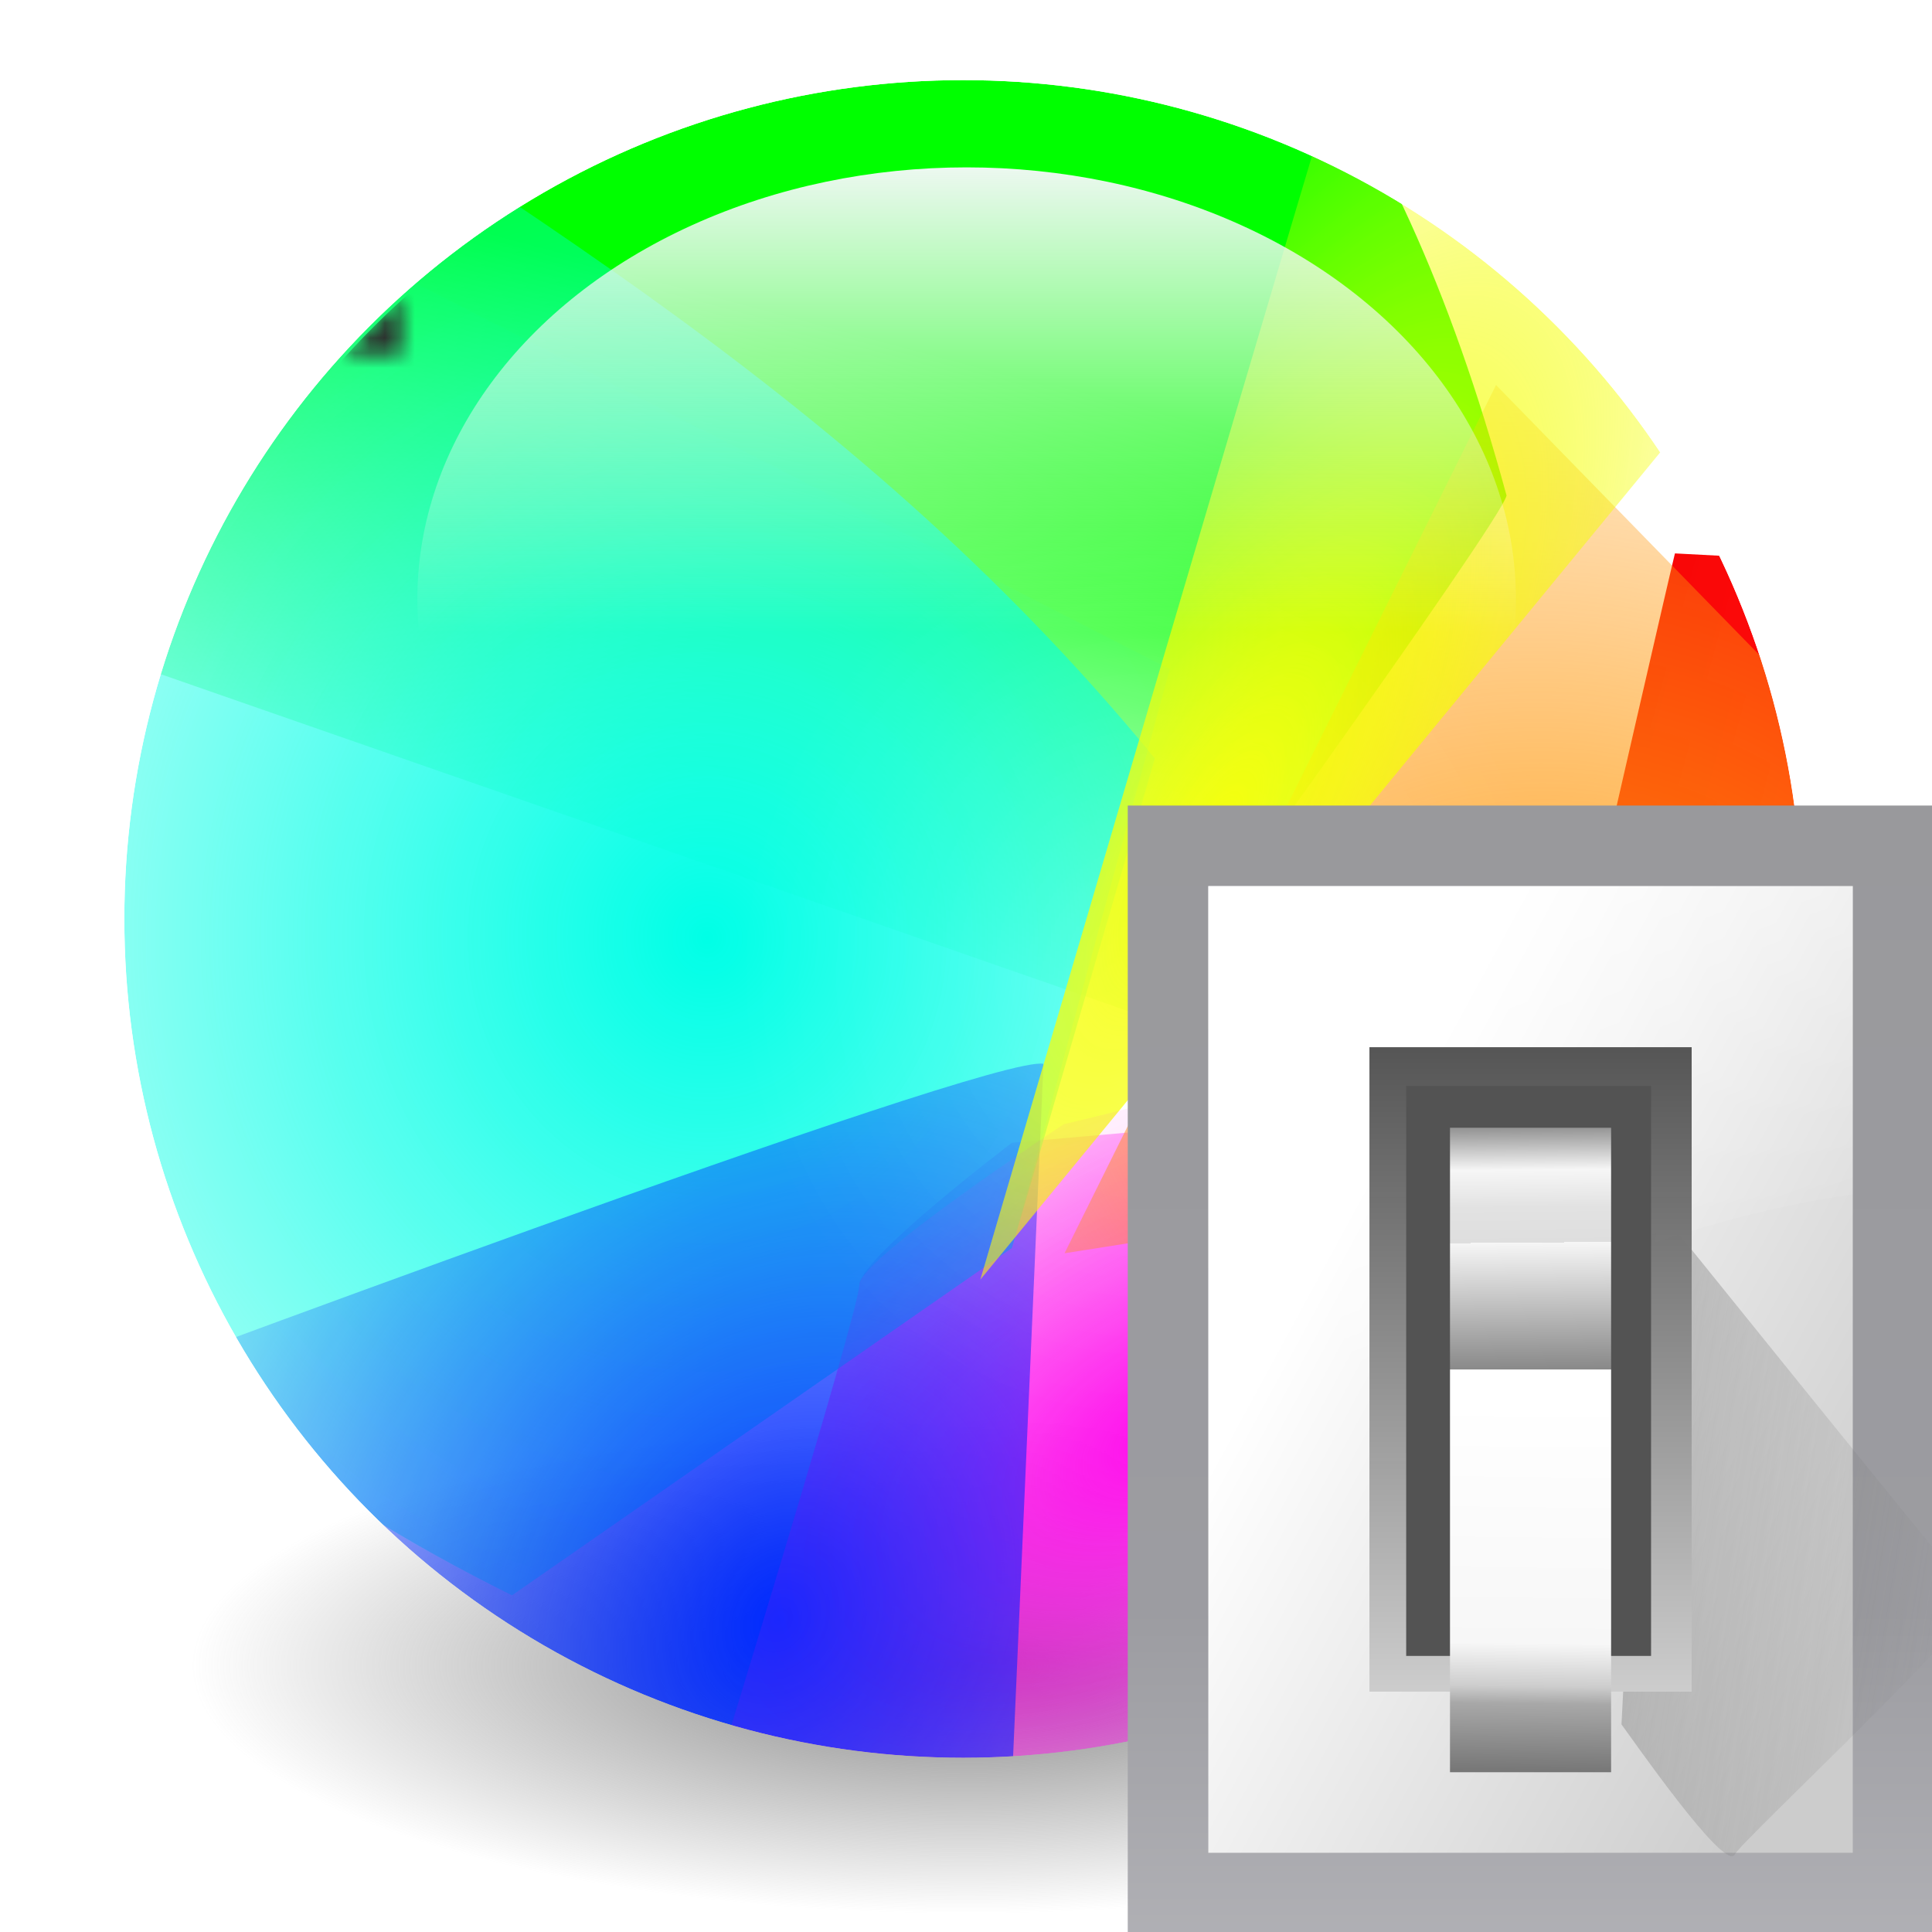 <?xml version="1.0" encoding="UTF-8" standalone="no"?>
<svg
   xmlns:dc="http://purl.org/dc/elements/1.1/"
   xmlns:cc="http://creativecommons.org/ns#"
   xmlns:rdf="http://www.w3.org/1999/02/22-rdf-syntax-ns#"
   xmlns:svg="http://www.w3.org/2000/svg"
   xmlns="http://www.w3.org/2000/svg"
   xmlns:xlink="http://www.w3.org/1999/xlink"
   xmlns:sodipodi="http://sodipodi.sourceforge.net/DTD/sodipodi-0.dtd"
   xmlns:inkscape="http://www.inkscape.org/namespaces/inkscape"
   enable-background="new 0 0 128 128"
   height="24"
   viewBox="0 0 24 24"
   width="24"
   version="1.1"
   id="svg3546"
   sodipodi:docname="lc_colorsettings.svg"
   inkscape:version="0.92.4 (unknown)"
   inkscape:export-filename="/home/rizmut/Dokumen/Rizmut/Github/libreoffice-style-karasa-jaga/build/next/cmd/lc_colorsettings.png"
   inkscape:export-xdpi="96"
   inkscape:export-ydpi="96">
  <defs
     id="defs3550">
    <radialGradient
       inkscape:collect="always"
       xlink:href="#linearGradient3931"
       id="radialGradient3933"
       cx="16.933"
       cy="292.767"
       fx="16.933"
       fy="292.767"
       r="13.229"
       gradientTransform="matrix(1,0,0,0.32,0,199.081)"
       gradientUnits="userSpaceOnUse" />
    <linearGradient
       inkscape:collect="always"
       id="linearGradient3931">
      <stop
         style="stop-color:#818181;stop-opacity:1;"
         offset="0"
         id="stop3927" />
      <stop
         style="stop-color:#818181;stop-opacity:0;"
         offset="1"
         id="stop3929" />
    </linearGradient>
    <filter
       inkscape:collect="always"
       style="color-interpolation-filters:sRGB"
       id="filter3939"
       x="-0.016"
       width="1.032"
       y="-0.05"
       height="1.099">
      <feGaussianBlur
         inkscape:collect="always"
         stdDeviation="0.175"
         id="feGaussianBlur3941" />
    </filter>
    <clipPath
       clipPathUnits="userSpaceOnUse"
       id="clipPath3796">
      <circle
         style="opacity:1;fill:none;fill-opacity:0.902;stroke:#000000;stroke-width:3.799;stroke-linecap:round;stroke-linejoin:round;stroke-miterlimit:4;stroke-dasharray:none;stroke-dashoffset:0;stroke-opacity:1"
         id="circle3798"
         cx="241.029"
         cy="62.757"
         r="56.359" />
    </clipPath>
    <radialGradient
       inkscape:collect="always"
       xlink:href="#linearGradient3863"
       id="radialGradient3646"
       gradientUnits="userSpaceOnUse"
       gradientTransform="matrix(1,0,0,1.09,0,-6.021)"
       cx="253.321"
       cy="66.658"
       fx="253.321"
       fy="66.658"
       r="27.4" />
    <linearGradient
       id="linearGradient3863"
       inkscape:collect="always">
      <stop
         id="stop3865"
         offset="0"
         style="stop-color:#ffffff;stop-opacity:1;" />
      <stop
         id="stop3867"
         offset="1"
         style="stop-color:#ffffff;stop-opacity:0;" />
    </linearGradient>
    <filter
       style="color-interpolation-filters:sRGB"
       id="filter3871"
       inkscape:collect="always">
      <feGaussianBlur
         id="feGaussianBlur3873"
         stdDeviation="2.212"
         inkscape:collect="always" />
    </filter>
    <linearGradient
       inkscape:collect="always"
       xlink:href="#linearGradient3749"
       id="linearGradient3628"
       gradientUnits="userSpaceOnUse"
       x1="240.051"
       y1="24.921"
       x2="228.194"
       y2="69.172" />
    <linearGradient
       id="linearGradient3749"
       inkscape:collect="always">
      <stop
         id="stop3751"
         offset="0"
         style="stop-color:#00ff00;stop-opacity:1;" />
      <stop
         id="stop3753"
         offset="1"
         style="stop-color:#00ff00;stop-opacity:0;" />
    </linearGradient>
    <filter
       style="color-interpolation-filters:sRGB"
       height="1.322"
       y="-0.161"
       width="1.235"
       x="-0.118"
       id="filter3815"
       inkscape:collect="always">
      <feGaussianBlur
         id="feGaussianBlur3817"
         stdDeviation="5.827"
         inkscape:collect="always" />
    </filter>
    <linearGradient
       inkscape:collect="always"
       xlink:href="#linearGradient3930"
       id="linearGradient3630"
       gradientUnits="userSpaceOnUse"
       x1="295.571"
       y1="67.719"
       x2="262.895"
       y2="58.964" />
    <linearGradient
       inkscape:collect="always"
       id="linearGradient3930">
      <stop
         style="stop-color:#ff0c0c;stop-opacity:1;"
         offset="0"
         id="stop3932" />
      <stop
         style="stop-color:#f00000;stop-opacity:1"
         offset="1"
         id="stop3934" />
    </linearGradient>
    <filter
       style="color-interpolation-filters:sRGB"
       height="1.432"
       y="-0.216"
       width="1.706"
       x="-0.353"
       id="filter3795"
       inkscape:collect="always">
      <feGaussianBlur
         id="feGaussianBlur3797"
         stdDeviation="5.827"
         inkscape:collect="always" />
    </filter>
    <radialGradient
       inkscape:collect="always"
       xlink:href="#linearGradient3701"
       id="radialGradient3652"
       gradientUnits="userSpaceOnUse"
       gradientTransform="matrix(1.151,-0.665,0.36,0.623,-73.821,213.904)"
       cx="258.323"
       cy="88.262"
       fx="258.323"
       fy="88.262"
       r="41.366" />
    <linearGradient
       id="linearGradient3701"
       inkscape:collect="always">
      <stop
         id="stop3703"
         offset="0"
         style="stop-color:#ff0cec;stop-opacity:1;" />
      <stop
         id="stop3705"
         offset="1"
         style="stop-color:#ff0cec;stop-opacity:0;" />
    </linearGradient>
    <filter
       style="color-interpolation-filters:sRGB"
       height="1.565"
       y="-0.283"
       width="1.338"
       x="-0.169"
       id="filter3803"
       inkscape:collect="always">
      <feGaussianBlur
         id="feGaussianBlur3805"
         stdDeviation="5.827"
         inkscape:collect="always" />
    </filter>
    <radialGradient
       inkscape:collect="always"
       xlink:href="#linearGradient3729"
       id="radialGradient3654"
       gradientUnits="userSpaceOnUse"
       gradientTransform="matrix(2.14,0,0,1.775,-315.111,-47.802)"
       cx="276.302"
       cy="61.709"
       fx="279.13"
       fy="71.517"
       r="28.961" />
    <linearGradient
       id="linearGradient3729"
       inkscape:collect="always">
      <stop
         id="stop3731"
         offset="0"
         style="stop-color:#ff980c;stop-opacity:1;" />
      <stop
         id="stop3733"
         offset="1"
         style="stop-color:#ff980c;stop-opacity:0" />
    </linearGradient>
    <filter
       style="color-interpolation-filters:sRGB"
       height="1.595"
       y="-0.297"
       width="1.491"
       x="-0.246"
       id="filter3799"
       inkscape:collect="always">
      <feGaussianBlur
         id="feGaussianBlur3801"
         stdDeviation="5.827"
         inkscape:collect="always" />
    </filter>
    <radialGradient
       inkscape:collect="always"
       xlink:href="#linearGradient3759"
       id="radialGradient3656"
       gradientUnits="userSpaceOnUse"
       gradientTransform="matrix(1.72,0,0,1.852,-161.103,-54.514)"
       cx="223.799"
       cy="64.007"
       fx="223.799"
       fy="64.007"
       r="41.512" />
    <linearGradient
       id="linearGradient3759"
       inkscape:collect="always">
      <stop
         id="stop3761"
         offset="0"
         style="stop-color:#00ffe6;stop-opacity:1;" />
      <stop
         id="stop3763"
         offset="1"
         style="stop-color:#00ffe6;stop-opacity:0;" />
    </linearGradient>
    <filter
       style="color-interpolation-filters:sRGB"
       height="1.316"
       y="-0.158"
       width="1.277"
       x="-0.138"
       id="filter3811"
       inkscape:collect="always">
      <feGaussianBlur
         id="feGaussianBlur3813"
         stdDeviation="5.827"
         inkscape:collect="always" />
    </filter>
    <radialGradient
       inkscape:collect="always"
       xlink:href="#linearGradient3769"
       id="radialGradient3658"
       gradientUnits="userSpaceOnUse"
       gradientTransform="matrix(1.32,0.762,-0.94,1.627,26.301,-229.367)"
       cx="226.296"
       cy="102.511"
       fx="226.296"
       fy="102.511"
       r="32.88" />
    <linearGradient
       id="linearGradient3769"
       inkscape:collect="always">
      <stop
         id="stop3771"
         offset="0"
         style="stop-color:#002aff;stop-opacity:1;" />
      <stop
         id="stop3773"
         offset="1"
         style="stop-color:#002aff;stop-opacity:0;" />
    </linearGradient>
    <filter
       style="color-interpolation-filters:sRGB"
       height="1.38"
       y="-0.19"
       width="1.425"
       x="-0.213"
       id="filter3807"
       inkscape:collect="always">
      <feGaussianBlur
         id="feGaussianBlur3809"
         stdDeviation="5.827"
         inkscape:collect="always" />
    </filter>
    <radialGradient
       inkscape:collect="always"
       xlink:href="#linearGradient3787"
       id="radialGradient3660"
       gradientUnits="userSpaceOnUse"
       gradientTransform="matrix(0.866,0.5,-1.343,2.325,104.002,-192.132)"
       cx="257.917"
       cy="51.729"
       fx="257.917"
       fy="51.729"
       r="25.279" />
    <linearGradient
       id="linearGradient3787">
      <stop
         id="stop3789"
         offset="0"
         style="stop-color:#f5ff00;stop-opacity:1;" />
      <stop
         id="stop3791"
         offset="1"
         style="stop-color:#f5ff00;stop-opacity:0.152;" />
    </linearGradient>
    <filter
       style="color-interpolation-filters:sRGB"
       height="1.326"
       y="-0.163"
       width="1.553"
       x="-0.277"
       id="filter3819"
       inkscape:collect="always">
      <feGaussianBlur
         id="feGaussianBlur3821"
         stdDeviation="5.827"
         inkscape:collect="always" />
    </filter>
    <radialGradient
       inkscape:collect="always"
       xlink:href="#linearGradient3701"
       id="radialGradient3662"
       gradientUnits="userSpaceOnUse"
       gradientTransform="matrix(1.151,-0.665,0.36,0.623,-73.821,213.904)"
       cx="258.323"
       cy="88.262"
       fx="258.323"
       fy="88.262"
       r="41.366" />
    <radialGradient
       inkscape:collect="always"
       xlink:href="#linearGradient3759"
       id="radialGradient3664"
       gradientUnits="userSpaceOnUse"
       gradientTransform="matrix(1.72,0,0,1.852,-161.103,-54.514)"
       cx="223.799"
       cy="64.007"
       fx="223.799"
       fy="64.007"
       r="41.512" />
    <radialGradient
       inkscape:collect="always"
       xlink:href="#linearGradient3787"
       id="radialGradient3666"
       gradientUnits="userSpaceOnUse"
       gradientTransform="matrix(0.866,0.5,-1.343,2.325,104.002,-192.132)"
       cx="257.917"
       cy="51.729"
       fx="257.917"
       fy="51.729"
       r="25.279" />
    <radialGradient
       inkscape:collect="always"
       xlink:href="#linearGradient3863"
       id="radialGradient3668"
       gradientUnits="userSpaceOnUse"
       gradientTransform="matrix(1,0,0,1.09,0,-6.021)"
       cx="253.321"
       cy="66.658"
       fx="253.321"
       fy="66.658"
       r="27.4" />
    <linearGradient
       inkscape:collect="always"
       xlink:href="#linearGradient3806"
       id="linearGradient3808"
       x1="16.933"
       y1="265.964"
       x2="16.933"
       y2="281.125"
       gradientUnits="userSpaceOnUse"
       gradientTransform="matrix(0.705,0,0,0.554,4.994,119.396)" />
    <linearGradient
       inkscape:collect="always"
       id="linearGradient3806">
      <stop
         style="stop-color:#faf8fe;stop-opacity:1;"
         offset="0"
         id="stop3802" />
      <stop
         style="stop-color:#faf8fe;stop-opacity:0;"
         offset="1"
         id="stop3804" />
    </linearGradient>
    <mask
       maskUnits="userSpaceOnUse"
       id="mask3901">
      <path
         style="opacity:1;fill:#4b4b4b;fill-opacity:0.971;stroke:none;stroke-width:3.78;stroke-linecap:round;stroke-linejoin:round;stroke-miterlimit:4;stroke-dasharray:none;stroke-dashoffset:0;stroke-opacity:1;filter:url(#filter3870)"
         d="M 64,7.938 A 56.063,56.063 0 0 0 7.938,64 56.063,56.063 0 0 0 64,120.062 56.063,56.063 0 0 0 120.062,64 56.063,56.063 0 0 0 64,7.938 Z m 0,5.555 A 50.508,50.508 0 0 1 114.508,64 50.508,50.508 0 0 1 64,114.508 50.508,50.508 0 0 1 13.492,64 50.508,50.508 0 0 1 64,13.492 Z"
         id="path3903"
         inkscape:connector-curvature="0" />
    </mask>
    <filter
       inkscape:collect="always"
       style="color-interpolation-filters:sRGB"
       id="filter3870"
       x="-0.036"
       width="1.072"
       y="-0.036"
       height="1.072">
      <feGaussianBlur
         inkscape:collect="always"
         stdDeviation="1.682"
         id="feGaussianBlur3872" />
    </filter>
  </defs>
  <sodipodi:namedview
     pagecolor="#ffffff"
     bordercolor="#666666"
     borderopacity="1"
     objecttolerance="10"
     gridtolerance="10"
     guidetolerance="10"
     inkscape:pageopacity="0"
     inkscape:pageshadow="2"
     inkscape:window-width="1366"
     inkscape:window-height="706"
     id="namedview3548"
     showgrid="true"
     inkscape:zoom="10.145228"
     inkscape:cx="14.41142"
     inkscape:cy="5.6729233"
     inkscape:window-x="0"
     inkscape:window-y="0"
     inkscape:window-maximized="1"
     inkscape:current-layer="g4945"
     inkscape:snap-global="false">
    <inkscape:grid
       type="xygrid"
       id="grid1112"
       spacingx="0.5"
       spacingy="0.5"
       empspacing="2" />
  </sodipodi:namedview>
  <linearGradient
     id="a"
     gradientUnits="userSpaceOnUse"
     x1="88.592"
     x2="71.262"
     y1="96.593"
     y2="79.263">
    <stop
       offset="0"
       stop-color="#fff"
       id="stop3375" />
    <stop
       offset="1"
       stop-color="#555753"
       id="stop3377" />
  </linearGradient>
  <linearGradient
     id="b"
     gradientUnits="userSpaceOnUse"
     x1="85.22"
     x2="61.336"
     y1="93.22"
     y2="69.336">
    <stop
       offset="0"
       id="stop3380" />
    <stop
       offset="1"
       stop-color="#393b38"
       id="stop3382" />
  </linearGradient>
  <linearGradient
     id="c"
     gradientUnits="userSpaceOnUse"
     x1="96"
     x2="88"
     y1="104"
     y2="96">
    <stop
       offset="0"
       stop-color="#888a85"
       id="stop3385" />
    <stop
       offset=".007"
       stop-color="#8c8e89"
       id="stop3387" />
    <stop
       offset=".067"
       stop-color="#abaca9"
       id="stop3389" />
    <stop
       offset=".135"
       stop-color="#c5c6c4"
       id="stop3391" />
    <stop
       offset=".211"
       stop-color="#dbdbda"
       id="stop3393" />
    <stop
       offset=".301"
       stop-color="#ebebeb"
       id="stop3395" />
    <stop
       offset=".412"
       stop-color="#f7f7f6"
       id="stop3397" />
    <stop
       offset=".568"
       stop-color="#fdfdfd"
       id="stop3399" />
    <stop
       offset="1"
       stop-color="#fff"
       id="stop3401" />
  </linearGradient>
  <radialGradient
     id="d"
     cx="102"
     cy="112.305"
     gradientTransform="matrix(0.948,0,0,0.951,3.371,5.274)"
     gradientUnits="userSpaceOnUse"
     r="139.559">
    <stop
       offset="0"
       stop-color="#535557"
       id="stop3404" />
    <stop
       offset=".114"
       stop-color="#898a8c"
       id="stop3406" />
    <stop
       offset=".203"
       stop-color="#ececec"
       id="stop3408" />
    <stop
       offset=".236"
       stop-color="#fafafa"
       id="stop3410" />
    <stop
       offset=".272"
       stop-color="#fff"
       id="stop3412" />
    <stop
       offset=".531"
       stop-color="#fafafa"
       id="stop3414" />
    <stop
       offset=".845"
       stop-color="#ebecec"
       id="stop3416" />
    <stop
       offset="1"
       stop-color="#e1e2e3"
       id="stop3418" />
  </radialGradient>
  <radialGradient
     id="e"
     cx="100.857"
     cy="112.935"
     gradientUnits="userSpaceOnUse"
     r="135.188">
    <stop
       offset="0"
       stop-color="#3e3e3e"
       id="stop3421" />
    <stop
       offset=".015"
       stop-color="#505050"
       id="stop3423" />
    <stop
       offset=".056"
       stop-color="#7e7e7e"
       id="stop3425" />
    <stop
       offset=".136"
       stop-color="#c6c6c6"
       id="stop3427" />
    <stop
       offset=".21"
       stop-color="#f1f1f1"
       id="stop3429" />
    <stop
       offset=".243"
       stop-color="#fcfcfc"
       id="stop3431" />
    <stop
       offset=".272"
       stop-color="#fff"
       id="stop3433" />
  </radialGradient>
  <filter
     id="f">
    <feGaussianBlur
       stdDeviation="1.039"
       id="feGaussianBlur3436" />
  </filter>
  <filter
     id="g">
    <feGaussianBlur
       stdDeviation=".501"
       id="feGaussianBlur3439" />
  </filter>
  <filter
     id="h">
    <feGaussianBlur
       stdDeviation=".408"
       id="feGaussianBlur3442" />
  </filter>
  <filter
     id="i">
    <feGaussianBlur
       stdDeviation=".49"
       id="feGaussianBlur3445" />
  </filter>
  <filter
     id="j">
    <feGaussianBlur
       stdDeviation=".906"
       id="feGaussianBlur3448" />
  </filter>
  <linearGradient
     id="k"
     gradientUnits="userSpaceOnUse"
     x1="78.611"
     x2="120.344"
     y1="88.852"
     y2="111.547">
    <stop
       offset="0"
       stop-color="#fff"
       id="stop3451" />
    <stop
       offset="1"
       stop-color="#ccc"
       id="stop3453" />
  </linearGradient>
  <linearGradient
     id="l"
     gradientUnits="userSpaceOnUse"
     x1="88.381"
     x2="130.486"
     y1="1008.997"
     y2="1015.695">
    <stop
       offset="0"
       stop-color="#7b7b7b"
       id="stop3456" />
    <stop
       offset="1"
       stop-color="#797979"
       stop-opacity="0"
       id="stop3458" />
  </linearGradient>
  <clipPath
     id="m">
    <path
       d="M 41.356,933.744 H 125.3 V 1051.266 H 41.356 Z"
       id="path3461"
       inkscape:connector-curvature="0" />
  </clipPath>
  <filter
     id="n"
     height="1.074"
     width="1.138"
     x="-0.069"
     y="-0.037"
     style="color-interpolation-filters:sRGB">
    <feGaussianBlur
       stdDeviation="1.056"
       id="feGaussianBlur3464" />
  </filter>
  <linearGradient
     id="o"
     gradientUnits="userSpaceOnUse"
     x1="100.835"
     x2="116.428"
     y1="37.993"
     y2="80.924">
    <stop
       offset="0"
       stop-color="#fff"
       stop-opacity=".683"
       id="stop3467" />
    <stop
       offset="1"
       stop-color="#fff"
       stop-opacity="0"
       id="stop3469" />
  </linearGradient>
  <linearGradient
     id="p"
     gradientTransform="matrix(0.583,0,0,0.667,62.177,-566.69)"
     gradientUnits="userSpaceOnUse"
     x1="63.012"
     x2="63.012"
     y1="945.898"
     y2="1033.157">
    <stop
       offset="0"
       stop-color="#545454"
       stop-opacity=".988"
       id="stop3472" />
    <stop
       offset="1"
       stop-color="#ebebeb"
       id="stop3474" />
  </linearGradient>
  <linearGradient
     id="q"
     gradientTransform="matrix(0.48,0,0,0.662,128.735,-578.516)"
     gradientUnits="userSpaceOnUse"
     x1="-60.536"
     x2="-60.357"
     y1="979.505"
     y2="1009.505">
    <stop
       offset="0"
       stop-color="#979797"
       id="stop3477" />
    <stop
       offset=".148"
       stop-color="#f6f6f6"
       id="stop3479" />
    <stop
       offset=".284"
       stop-color="#e2e2e2"
       id="stop3481" />
    <stop
       offset=".412"
       stop-color="#dedede"
       id="stop3483" />
    <stop
       offset=".412"
       stop-color="#f6f6f6"
       id="stop3485" />
    <stop
       offset="1"
       stop-color="#6b6b6b"
       id="stop3487" />
  </linearGradient>
  <linearGradient
     id="r"
     gradientTransform="matrix(0.48,0,0,0.583,128.767,499.766)"
     gradientUnits="userSpaceOnUse"
     x1="-61.079"
     x2="-60.641"
     y1="-1056.658"
     y2="-1010.913">
    <stop
       offset="0"
       stop-color="#777"
       id="stop3490" />
    <stop
       offset=".182"
       stop-color="#a8a8a8"
       id="stop3492" />
    <stop
       offset=".229"
       stop-color="#cdcdcd"
       id="stop3494" />
    <stop
       offset=".346"
       stop-color="#f7f7f7"
       id="stop3496" />
    <stop
       offset="1"
       stop-color="#fff"
       id="stop3498" />
  </linearGradient>
  <linearGradient
     id="s"
     gradientUnits="userSpaceOnUse"
     x1="98.908"
     x2="98.908"
     y1="46.547"
     y2="162.909">
    <stop
       offset="0"
       stop-color="#99999c"
       id="stop3501" />
    <stop
       offset=".5"
       stop-color="#9c9ca1"
       id="stop3503" />
    <stop
       offset="1"
       stop-color="#cdcdd1"
       id="stop3505" />
  </linearGradient>
  <g
     id="g4945"
     transform="matrix(0.172,0,0,0.172,1,0.547)">
    <g
       transform="matrix(4.232,0,0,4.232,-7.66,-1121.879)"
       id="g1140">
      <ellipse
         style="opacity:1;fill:url(#radialGradient3933);fill-opacity:1;stroke:none;stroke-width:1;stroke-linecap:round;stroke-linejoin:round;stroke-miterlimit:4;stroke-dasharray:none;stroke-dashoffset:0;stroke-opacity:1;filter:url(#filter3939)"
         id="path3925"
         cx="16.933"
         cy="292.767"
         rx="13.229"
         ry="4.233" />
      <g
         id="g3877"
         clip-path="url(#clipPath3796)"
         transform="matrix(0.254,0,0,0.254,-44.348,264.085)">
        <ellipse
           id="path3861"
           style="opacity:0.8;fill:url(#radialGradient3646);fill-opacity:1;stroke:none;filter:url(#filter3871)"
           cx="253.321"
           cy="66.658"
           rx="27.4"
           ry="29.875" />
        <path
           inkscape:connector-curvature="0"
           sodipodi:nodetypes="ccccc"
           id="path3739"
           d="m 277.539,34.308 c -0.354,1.768 -24.395,35.002 -24.395,35.002 l -94.399,-32.88 42.073,-54.094 c 29.889,0.871 61.382,-4.372 76.721,51.972 z"
           style="fill:url(#linearGradient3628);fill-opacity:1;stroke:none;filter:url(#filter3815)" />
        <g
           id="g3823">
          <path
             inkscape:connector-curvature="0"
             style="fill:url(#linearGradient3630);fill-opacity:1;stroke:none;filter:url(#filter3795)"
             d="m 288.853,38.197 c -0.707,2.828 -14.849,64.7 -14.849,64.7 l 39.598,-2.475 -4.596,-61.165 z"
             id="path3679"
             sodipodi:nodetypes="ccccc" />
          <path
             inkscape:connector-curvature="0"
             style="fill:url(#radialGradient3652);fill-opacity:1;stroke:none;filter:url(#filter3803)"
             d="m 306.531,90.877 -30.052,-15.91 -32.173,2.828 c 0,0 -10.253,7.778 -10.253,9.546 0,1.768 -10.253,35.002 -10.253,35.002 l 29.698,2.121 z"
             id="path3691" />
          <path
             inkscape:connector-curvature="0"
             style="fill:url(#radialGradient3654);fill-opacity:1;stroke:none;filter:url(#filter3799)"
             d="M 276.832,26.884 247.841,85.22 276.146,80.77 304.763,55.522 Z"
             id="path3727"
             sodipodi:nodetypes="ccccc" />
          <path
             inkscape:connector-curvature="0"
             style="fill:url(#radialGradient3656);fill-opacity:1;stroke:none;filter:url(#filter3811)"
             d="M 182.651,-3.886 C 207.226,12.817 233.079,26.541 253.912,51.976 l -9.607,32.891 -33.588,23.335 C 154.312,80.291 153.442,26.847 182.651,-3.886 Z"
             id="path3757"
             sodipodi:nodetypes="ccccc" />
          <path
             inkscape:connector-curvature="0"
             style="fill:url(#radialGradient3658);fill-opacity:1;stroke:none;filter:url(#filter3807)"
             d="m 246.427,72.492 c -3.536,-0.707 -65.761,22.627 -65.761,22.627 l 5.657,50.912 56.922,-1.061 z"
             id="path3767" />
          <path
             inkscape:connector-curvature="0"
             style="fill:url(#radialGradient3660);fill-opacity:1;stroke:none;filter:url(#filter3819)"
             d="M 267.64,1.074 C 266.579,3.903 242.184,86.988 242.184,86.988 l 50.558,-61.518 z"
             id="path3777" />
          <path
             inkscape:connector-curvature="0"
             id="path3892"
             d="M 306.531,90.877 276.479,74.967 c -9.761,-4.356 -17.658,-0.962 -28.673,1.578 0,0 -13.753,9.028 -13.753,10.796 0,1.768 -10.253,35.002 -10.253,35.002 l 29.698,2.121 z"
             style="opacity:0.483;fill:url(#radialGradient3662);fill-opacity:1;stroke:none;filter:url(#filter3803)"
             sodipodi:nodetypes="cccsccc" />
          <path
             inkscape:connector-curvature="0"
             sodipodi:nodetypes="ccccc"
             id="path3894"
             d="M 172.151,3.614 254.912,45.976 244.305,84.866 210.718,108.201 C 154.312,80.291 142.942,34.347 172.151,3.614 Z"
             style="opacity:0.281;fill:url(#radialGradient3664);fill-opacity:1;stroke:none;filter:url(#filter3811)" />
          <path
             inkscape:connector-curvature="0"
             id="path3896"
             d="M 267.64,1.074 C 266.579,3.903 242.184,86.988 242.184,86.988 l 50.558,-61.518 z"
             style="opacity:0.397;fill:url(#radialGradient3666);fill-opacity:1;stroke:none;filter:url(#filter3819)" />
        </g>
        <ellipse
           style="opacity:0.302;fill:url(#radialGradient3668);fill-opacity:1;stroke:none;filter:url(#filter3871)"
           id="path3875"
           cx="253.321"
           cy="66.658"
           rx="27.4"
           ry="29.875" />
      </g>
      <ellipse
         style="opacity:1;fill:url(#linearGradient3808);fill-opacity:1;stroke:none;stroke-width:0.826;stroke-linecap:round;stroke-linejoin:round;stroke-miterlimit:4;stroke-dasharray:none;stroke-dashoffset:0;stroke-opacity:1"
         id="path3800"
         cx="16.933"
         cy="274.565"
         rx="9.374"
         ry="7.366" />
      <path
         id="path3874"
         d="M 64,7.938 C 33.038,7.938 7.938,33.038 7.938,64 7.938,94.962 33.038,120.062 64,120.062 94.962,120.062 120.062,94.962 120.062,64 120.062,33.038 94.962,7.938 64,7.938 Z"
         style="opacity:1;fill:#2d2d2d;fill-opacity:1;stroke:none;stroke-width:3.78;stroke-linecap:round;stroke-linejoin:round;stroke-miterlimit:4;stroke-dasharray:none;stroke-dashoffset:0;stroke-opacity:1"
         inkscape:connector-curvature="0"
         sodipodi:nodetypes="ccccc"
         transform="matrix(0.256,0,0,0.256,0.576,263.684)"
         mask="url(#mask3901)" />
    </g>
    <g
       id="g4105"
       transform="translate(5.819,8.452)">
      <path
         d="m 69.817,46.547 h 58.181 v 81.453 h -58.181 z"
         id="path3530"
         style="fill:url(#s)"
         inkscape:connector-curvature="0" />
      <path
         d="m 75.635,52.365 h 46.545 v 69.817 H 75.635 Z"
         id="path3532"
         style="fill:url(#k)"
         inkscape:connector-curvature="0" />
      <path
         clip-path="url(#m)"
         d="m 92.815,1029.632 c 1.071,1.429 10.714,15.357 11.786,13.572 1.071,-1.786 26.429,-25.357 25,-26.786 -1.429,-1.429 -33.929,-41.786 -33.929,-41.786 z"
         transform="matrix(0.693,0,0,0.693,41.154,-600.625)"
         id="path3534"
         style="opacity:0.68;fill:url(#l);fill-rule:evenodd;filter:url(#n)"
         inkscape:connector-curvature="0" />
      <path
         d="M 75.635,52.365 V 99.645 C 89.807,83.145 109.174,76.488 122.18,74.623 V 52.365 Z"
         id="path3536"
         style="fill:url(#o);fill-rule:evenodd"
         inkscape:connector-curvature="0" />
      <path
         d="m 87.272,64.001 h 23.272 v 46.545 H 87.272 Z"
         id="path3538"
         style="fill:url(#p)"
         inkscape:connector-curvature="0" />
      <path
         d="M 89.926,66.799 H 107.612 V 107.964 H 89.926 Z"
         id="path3540"
         inkscape:connector-curvature="0"
         style="fill:#535353" />
      <path
         d="m 93.09,69.819 h 11.636 V 87.273 H 93.09 Z"
         id="path3542"
         style="fill:url(#q)"
         inkscape:connector-curvature="0" />
      <path
         d="m 93.09,-116.364 h 11.636 v 29.09 H 93.09 Z"
         transform="scale(1,-1)"
         id="path3544"
         style="fill:url(#r)"
         inkscape:connector-curvature="0" />
    </g>
  </g>
</svg>
